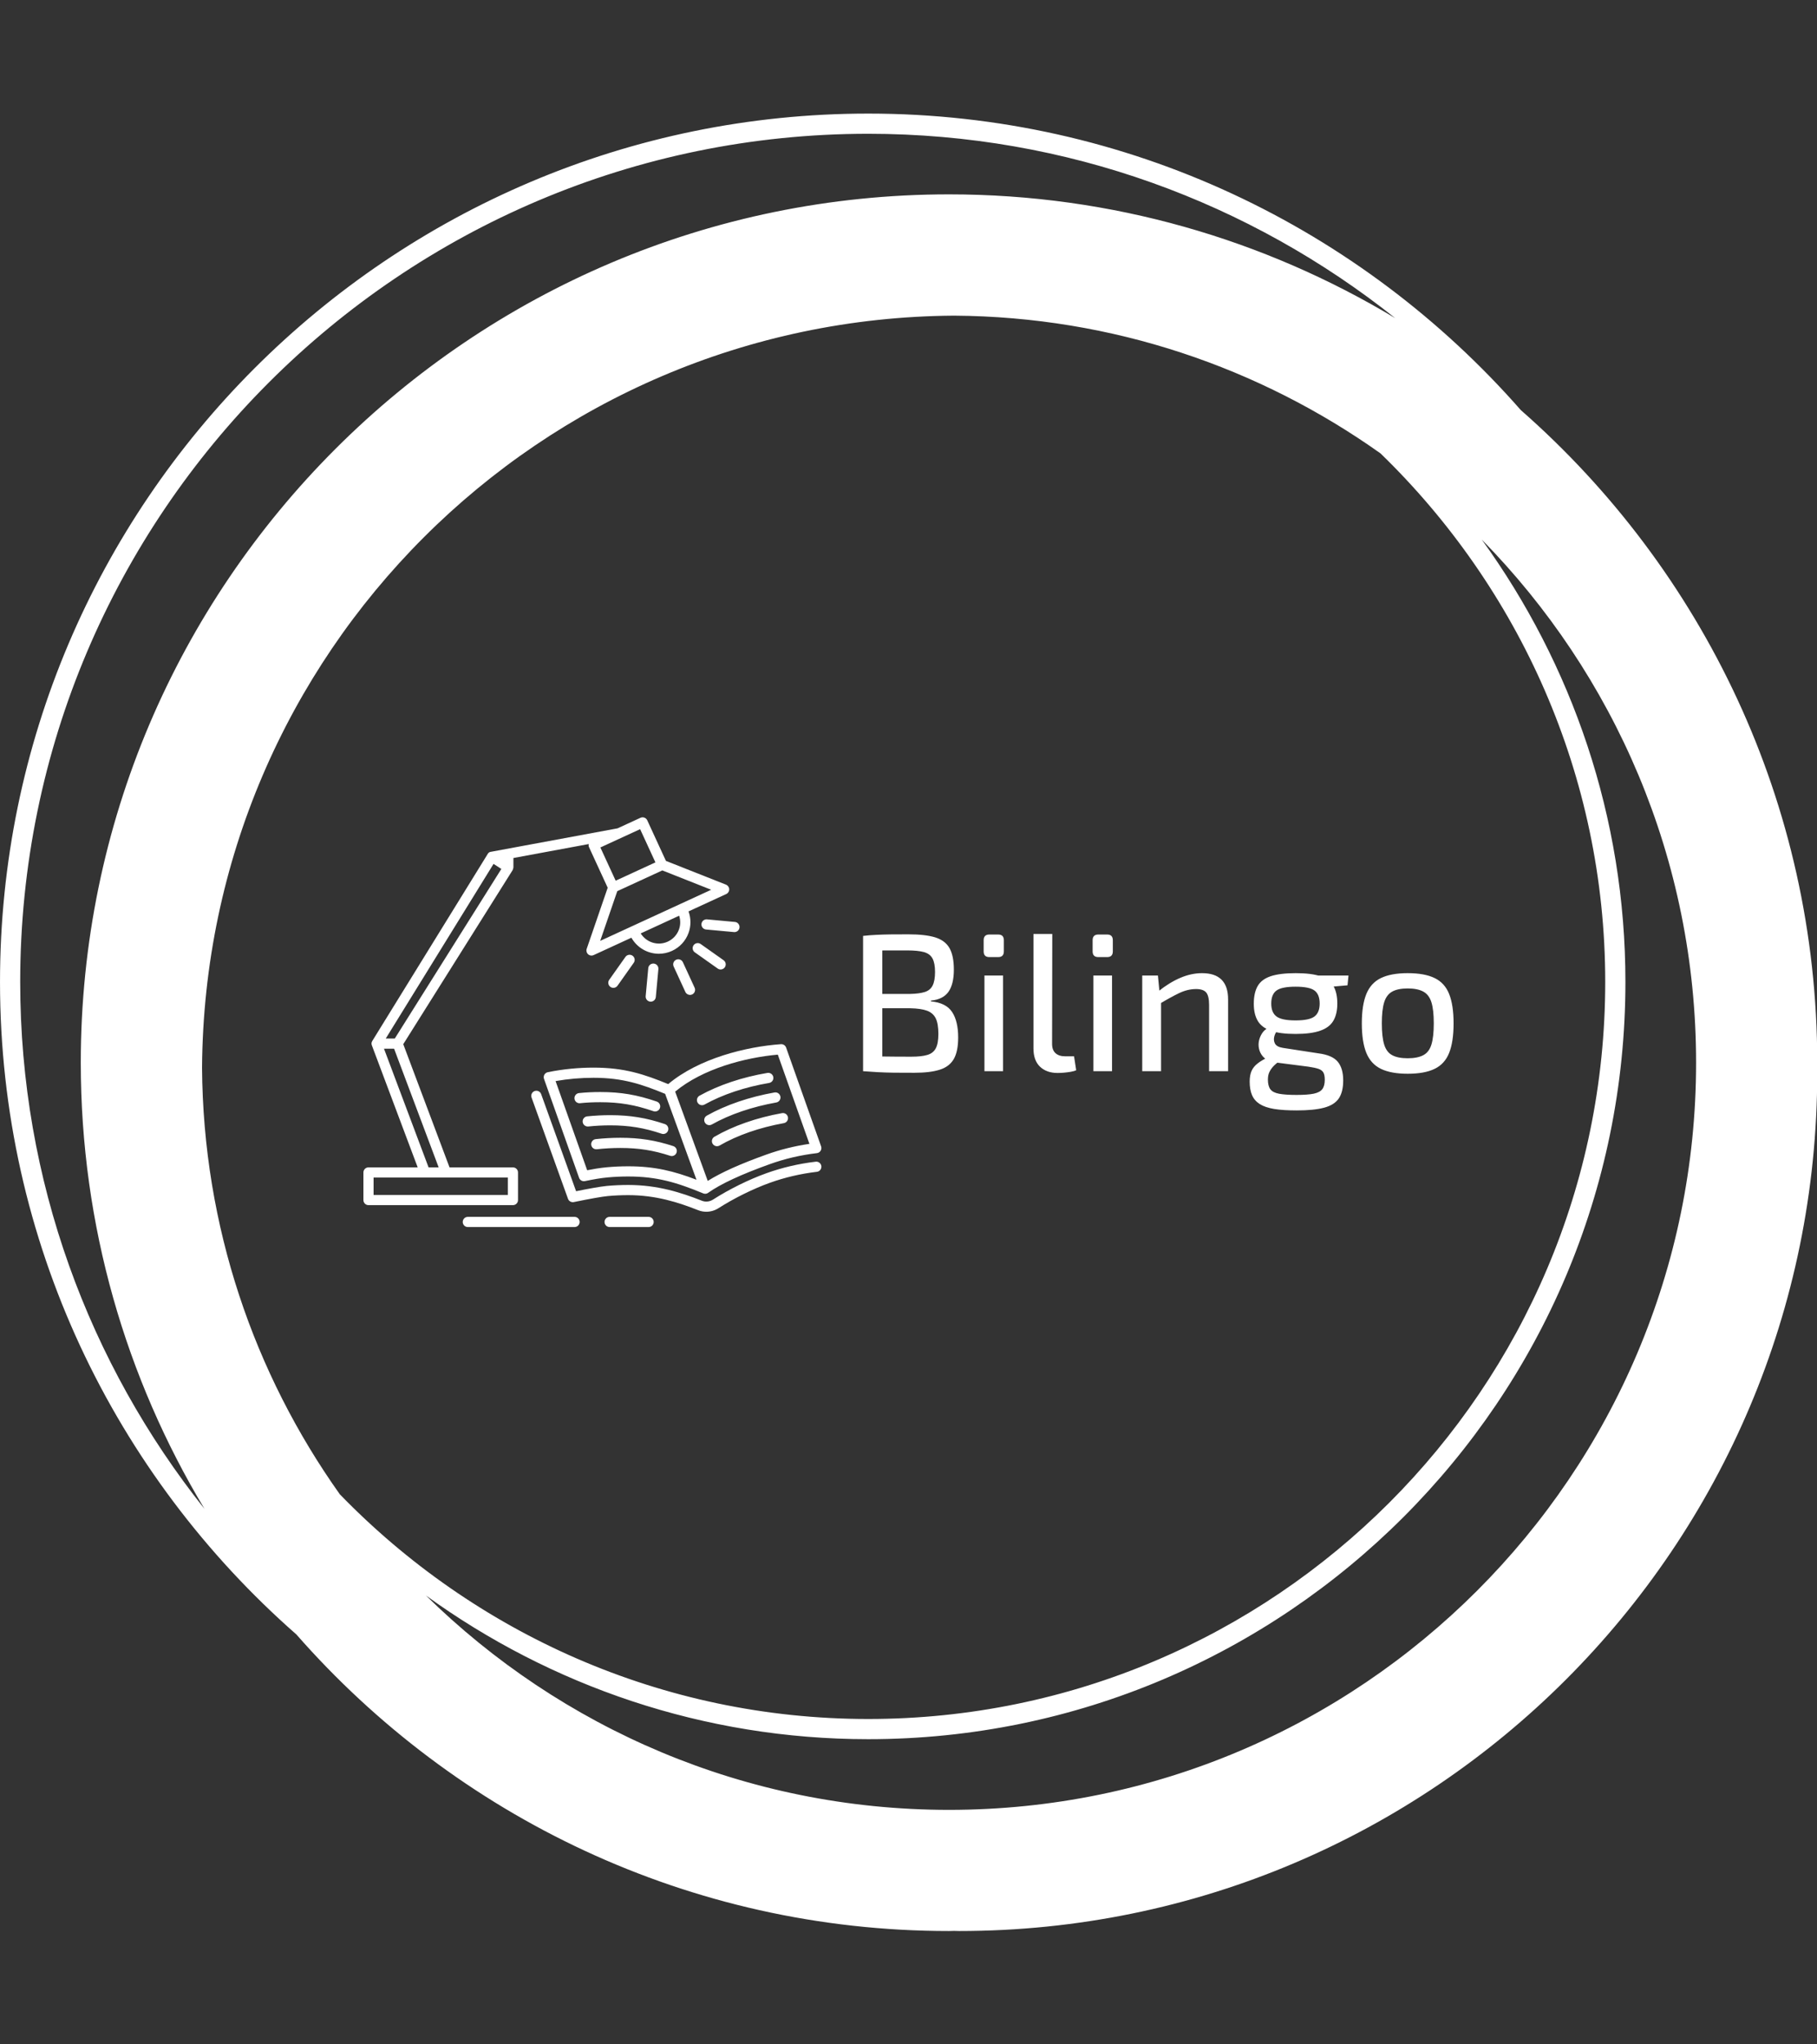 <svg xmlns="http://www.w3.org/2000/svg" version="1.1" xmlnsXlink="http://www.w3.org/1999/xlink" xmlnsSvgjs="http://svgjs.dev/svgjs" width="2000" height="2250" viewBox="0 0 2000 2250"><rect x="0" y="0" width="2000" height="2250" fill="#333333" stroke="none"/><g transform="matrix(1,0,0,1,0.001,0)"><svg viewBox="0 0 320 360" data-background-color="#ffffff" preserveAspectRatio="xMidYMid meet" height="2250" width="2000" xmlns="http://www.w3.org/2000/svg" xmlnsXlink="http://www.w3.org/1999/xlink"><g id="tight-bounds" transform="matrix(1,0,0,1,-0,0)"><svg viewBox="0 0 320 360" height="360" width="320"><g><svg></svg></g><g><svg viewBox="0 0 320 360" height="360" width="320"><g><path transform="translate(-17.778,2.222) scale(3.556,3.556)" d="M95 52c0-12.871-5.692-24.431-14.682-32.318-7.887-8.99-19.447-14.682-32.318-14.682-23.71 0-43 19.29-43 43 0 12.868 5.69 24.426 14.677 32.313 7.887 8.993 19.449 14.687 32.323 14.687 0.084 0 0.166-0.006 0.25-0.006 0.084 0 0.166 0.006 0.25 0.006 23.472 0 42.5-19.028 42.5-42.5 0-0.084-0.006-0.166-0.006-0.25 0-0.084 0.006-0.166 0.006-0.25zM21.828 73.371c-4.245-5.978-6.77-13.259-6.822-21.121 0.135-20.511 16.732-37.109 37.244-37.244 7.862 0.052 15.144 2.577 21.121 6.822 6.853 6.645 11.129 15.93 11.129 26.172 0 20.126-16.374 36.5-36.5 36.5-10.242 0-19.527-4.276-26.172-11.129zM6 48c0-23.159 18.841-42 42-42 9.858 0 18.926 3.422 26.1 9.13-6.463-3.888-14.024-6.13-22.1-6.13-23.71 0-43 19.29-43 43 0 8.074 2.241 15.633 6.127 22.095-5.706-7.172-9.127-16.239-9.127-26.095zM52 89c-10.08 0-19.227-4.055-25.905-10.615 6.174 4.469 13.743 7.115 21.905 7.115 20.678 0 37.5-16.822 37.5-37.5 0-8.162-2.646-15.731-7.115-21.905 6.56 6.678 10.615 15.825 10.615 25.905 0 20.402-16.598 37-37 37z" fill="#ffffff" fill-rule="nonzero" stroke="none" stroke-width="1" stroke-linecap="butt" stroke-linejoin="miter" stroke-miterlimit="10" stroke-dasharray="" stroke-dashoffset="0" font-family="none" font-weight="none" font-size="none" text-anchor="none" style="mix-blend-mode: normal" data-fill-palette-color="tertiary"></path></g><g transform="matrix(1,0,0,1,64,143.924)"><svg viewBox="0 0 192 72.152" height="72.152" width="192"><g><svg viewBox="0 0 192 72.152" height="72.152" width="192"><g><svg viewBox="0 0 354.452 133.201" height="72.152" width="192"><g transform="matrix(1,0,0,1,162.452,37.915)"><svg viewBox="0 0 192 57.371" height="57.371" width="192"><g id="textblocktransform"><svg viewBox="0 0 192 57.371" height="57.371" width="192" id="textblock"><g><svg viewBox="0 0 192 57.371" height="57.371" width="192"><g transform="matrix(1,0,0,1,0,0)"><svg width="192" viewBox="4.2 -35 150.59 45" height="57.371" data-palette-color="#e53e3e"><path d="M15.75-34.9L15.75-34.9Q20.05-34.9 22.58-34.13 25.1-33.35 26.23-31.4 27.35-29.45 27.35-25.9L27.35-25.9Q27.35-22.2 25.98-20.25 24.6-18.3 21.5-18L21.5-18 21.5-17.8Q25.35-17.45 26.9-15.1 28.45-12.75 28.45-8.6L28.45-8.6Q28.45-5.05 27.33-3.1 26.2-1.15 23.75-0.38 21.3 0.4 17.3 0.4L17.3 0.4Q14.25 0.4 12.08 0.38 9.9 0.35 8.05 0.25 6.2 0.15 4.2 0L4.2 0 4.9-3.85Q6-3.8 9.15-3.75 12.3-3.7 16.5-3.7L16.5-3.7Q19.1-3.7 20.6-4.15 22.1-4.6 22.75-5.85 23.4-7.1 23.4-9.5L23.4-9.5Q23.4-12.1 22.73-13.48 22.05-14.85 20.5-15.43 18.95-16 16.2-16.05L16.2-16.05 4.85-16.05 4.85-19.7 16.15-19.7Q18.55-19.75 19.95-20.2 21.35-20.65 21.95-21.88 22.55-23.1 22.55-25.3L22.55-25.3Q22.55-27.55 21.9-28.75 21.25-29.95 19.7-30.38 18.15-30.8 15.5-30.8L15.5-30.8Q13-30.8 11-30.8 9-30.8 7.5-30.78 6-30.75 4.9-30.65L4.9-30.65 4.2-34.5Q6-34.7 7.63-34.77 9.25-34.85 11.18-34.88 13.1-34.9 15.75-34.9ZM4.2-34.5L9.1-34.5 9.1 0 4.2 0 4.2-34.5ZM35.15-24.4L39.9-24.4 39.9 0 35.15 0 35.15-24.4ZM36.4-34.85L38.65-34.85Q40.1-34.85 40.1-33.4L40.1-33.4 40.1-30.55Q40.1-29.1 38.65-29.1L38.65-29.1 36.4-29.1Q34.95-29.1 34.95-30.55L34.95-30.55 34.95-33.4Q34.95-34.85 36.4-34.85L36.4-34.85ZM47.65-35L52.45-35 52.4-6.95Q52.4-5.4 53.27-4.6 54.15-3.8 55.7-3.8L55.7-3.8 58-3.8 58.55-0.25Q58.05 0 57.17 0.15 56.3 0.3 55.37 0.38 54.45 0.45 53.8 0.45L53.8 0.45Q51 0.45 49.32-1.15 47.65-2.75 47.65-5.8L47.65-5.8 47.65-35ZM62.94-24.4L67.69-24.4 67.69 0 62.94 0 62.94-24.4ZM64.19-34.85L66.44-34.85Q67.89-34.85 67.89-33.4L67.89-33.4 67.89-30.55Q67.89-29.1 66.44-29.1L66.44-29.1 64.19-29.1Q62.74-29.1 62.74-30.55L62.74-30.55 62.74-33.4Q62.74-34.85 64.19-34.85L64.19-34.85ZM90.64-25L90.64-25Q97.29-25 97.29-18.3L97.29-18.3 97.29 0 92.44 0 92.44-16.9Q92.44-19.2 91.69-20.08 90.94-20.95 89.14-20.95L89.14-20.95Q86.99-20.95 84.84-19.93 82.69-18.9 79.69-17.1L79.69-17.1 79.49-20.35Q82.29-22.6 85.09-23.8 87.89-25 90.64-25ZM75.39-24.4L79.39-24.4 79.84-19.7 80.19-19 80.19 0 75.39 0 75.39-24.4ZM114.54-25L114.54-25Q118.49-25 120.81-24.23 123.14-23.45 124.14-21.73 125.14-20 125.14-17.25L125.14-17.25Q125.14-14.6 124.14-12.88 123.14-11.15 120.79-10.33 118.44-9.5 114.49-9.5L114.49-9.5Q110.49-9.5 108.16-10.33 105.84-11.15 104.84-12.85 103.84-14.55 103.84-17.2L103.84-17.2Q103.84-20 104.84-21.73 105.84-23.45 108.19-24.23 110.54-25 114.54-25ZM114.49-21.55L114.49-21.55Q110.99-21.55 109.64-20.58 108.29-19.6 108.29-17.25L108.29-17.25Q108.29-14.95 109.64-13.95 110.99-12.95 114.49-12.95L114.49-12.95Q117.99-12.95 119.31-13.95 120.64-14.95 120.64-17.25L120.64-17.25Q120.64-19.6 119.31-20.58 117.99-21.55 114.49-21.55ZM119.69-24.4L127.99-24.4 127.74-21.9 121.44-21.35 119.69-24.4ZM107.54-11.05L107.54-11.05 110.19-10.7Q109.39-10 109.09-8.95 108.79-7.9 109.24-7.05 109.69-6.2 111.24-5.95L111.24-5.95 120.34-4.55Q123.84-4.1 125.24-2.43 126.64-0.75 126.64 2.35L126.64 2.35Q126.64 5.3 125.51 6.95 124.39 8.6 121.79 9.3 119.19 10 114.79 10L114.79 10Q111.34 10 109.04 9.63 106.74 9.25 105.36 8.38 103.99 7.5 103.39 6.1 102.79 4.7 102.79 2.65L102.79 2.65Q102.79 1.05 103.26-0.05 103.74-1.15 104.84-2 105.94-2.85 107.69-3.65L107.69-3.65 110.84-5.2 112.94-4.45 110.54-2.7Q109.49-1.95 108.81-1.23 108.14-0.5 107.79 0.28 107.44 1.05 107.44 2.15L107.44 2.15Q107.44 3.75 108.06 4.6 108.69 5.45 110.29 5.75 111.89 6.05 114.74 6.05L114.74 6.05Q117.59 6.05 119.14 5.73 120.69 5.4 121.31 4.58 121.94 3.75 121.94 2.2L121.94 2.2Q121.94 1 121.61 0.38 121.29-0.25 120.39-0.58 119.49-0.9 117.79-1.15L117.79-1.15 109.24-2.25Q107.59-2.45 106.64-3.28 105.69-4.1 105.31-5.23 104.94-6.35 105.11-7.48 105.29-8.6 105.91-9.6 106.54-10.6 107.54-11.05ZM143.09-25L143.09-25Q147.39-25 149.96-23.75 152.54-22.5 153.66-19.68 154.79-16.85 154.79-12.2L154.79-12.2Q154.79-7.5 153.66-4.67 152.54-1.85 149.96-0.6 147.39 0.65 143.09 0.65L143.09 0.65Q138.84 0.65 136.26-0.6 133.69-1.85 132.54-4.67 131.39-7.5 131.39-12.2L131.39-12.2Q131.39-16.85 132.54-19.68 133.69-22.5 136.26-23.75 138.84-25 143.09-25ZM143.09-21.1L143.09-21.1Q140.59-21.1 139.14-20.3 137.69-19.5 137.09-17.57 136.49-15.65 136.49-12.2L136.49-12.2Q136.49-8.75 137.09-6.8 137.69-4.85 139.14-4.08 140.59-3.3 143.09-3.3L143.09-3.3Q145.59-3.3 147.06-4.08 148.54-4.85 149.14-6.8 149.74-8.75 149.74-12.2L149.74-12.2Q149.74-15.65 149.14-17.57 148.54-19.5 147.06-20.3 145.59-21.1 143.09-21.1Z" opacity="1" transform="matrix(1,0,0,1,0,0)" fill="#ffffff" class="wordmark-text-0" data-fill-palette-color="primary" id="text-0"></path></svg></g></svg></g></svg></g></svg></g><g><svg viewBox="0 0 148.908 133.201" height="133.201" width="148.908"><g><svg xmlns="http://www.w3.org/2000/svg" xmlnsXlink="http://www.w3.org/1999/xlink" version="1.1" x="0" y="0" viewBox="5.493 9.132 90 80.507" enable-background="new 0 0 100 100" xmlSpace="preserve" height="133.201" width="148.908" class="icon-icon-0" data-fill-palette-color="accent" id="icon-0"><path d="M69.673 44.032c-0.379 0-0.741-0.216-0.909-0.582l-2.305-5.007c-0.231-0.501-0.012-1.095 0.49-1.326 0.504-0.232 1.097-0.011 1.326 0.49l2.305 5.007c0.231 0.501 0.012 1.095-0.49 1.326C69.954 44.003 69.812 44.032 69.673 44.032zM76.51 38.607c0.319-0.451 0.212-1.075-0.239-1.394l-4.5-3.184c-0.45-0.319-1.074-0.211-1.394 0.239-0.319 0.451-0.212 1.075 0.239 1.394l4.5 3.184c0.175 0.124 0.377 0.184 0.576 0.184C76.006 39.03 76.314 38.883 76.51 38.607zM79.402 30.779c0.051-0.55-0.354-1.037-0.904-1.088l-5.488-0.507c-0.558-0.047-1.037 0.354-1.088 0.903-0.051 0.55 0.354 1.037 0.904 1.088l5.488 0.507c0.031 0.003 0.063 0.004 0.093 0.004C78.918 31.687 79.354 31.298 79.402 30.779zM55.431 42.218l3.184-4.5c0.319-0.451 0.212-1.075-0.239-1.394-0.45-0.32-1.074-0.211-1.394 0.239l-3.184 4.5c-0.319 0.451-0.212 1.075 0.239 1.394 0.175 0.124 0.377 0.184 0.576 0.184C54.927 42.641 55.235 42.494 55.431 42.218zM62.953 44.446l0.507-5.489c0.051-0.55-0.354-1.037-0.904-1.087-0.558-0.05-1.037 0.354-1.088 0.904l-0.507 5.489c-0.051 0.55 0.354 1.037 0.904 1.087 0.031 0.003 0.063 0.004 0.093 0.004C62.469 45.354 62.905 44.965 62.953 44.446zM77.378 23.269c0.011 0.4-0.218 0.768-0.582 0.936l-7.413 3.413c0.502 1.378 0.504 2.874-0.01 4.265-0.574 1.555-1.722 2.794-3.231 3.489-0.839 0.386-1.72 0.569-2.588 0.569-2.184 0-4.271-1.168-5.398-3.153l-7.421 3.417c-0.134 0.062-0.276 0.092-0.418 0.092-0.243 0-0.483-0.088-0.671-0.258-0.297-0.269-0.405-0.688-0.274-1.067l4.126-12.005-3.674-7.98c-0.091-0.197-0.094-0.403-0.057-0.601l-14.797 2.74v1.851c0 0.036-0.089 0.424-0.15 0.523-0.003 0.009-21.496 34.207-21.496 34.207l9.093 24.208h12.456c0.553 0 1 0.447 1 1v5.421c0 0.553-0.447 1-1 1H6.493c-0.553 0-1-0.447-1-1v-5.421c0-0.553 0.447-1 1-1h9.668L7.158 53.945c-0.008-0.022-0.085-0.222-0.07-0.428 0.014-0.193 0.12-0.391 0.156-0.449 0.021-0.034 22.659-36.706 22.659-36.706 0.078-0.125 0.096-0.187 0.256-0.31 0.155-0.12 0.409-0.147 0.413-0.148l24.719-4.578c0.028-0.005 0.111-0.022 0.139-0.024l4.512-2.078c0.241-0.11 0.516-0.122 0.765-0.03s0.451 0.279 0.562 0.52l3.674 7.98 11.804 4.671C77.118 22.514 77.366 22.869 77.378 23.269zM33.874 79.914H7.493v3.421h26.381V79.914zM11.522 54.594H9.538l8.76 23.32h1.983L11.522 54.594zM32.6 19.278l-1.532-0.994L9.887 52.594h1.775L32.6 19.278zM52.059 15.057l3.006 6.527 7.812-3.596L59.87 11.46 52.059 15.057zM67.543 28.465l-7.558 3.48c1.105 1.774 3.372 2.507 5.32 1.61 1.023-0.472 1.803-1.312 2.191-2.366C67.825 30.302 67.826 29.354 67.543 28.465zM73.836 23.366l-9.604-3.8-8.851 4.075-3.357 9.769L73.836 23.366z" fill="#ffffff" data-fill-palette-color="accent"></path><path d="M72.87 86.633c-0.536 0-1.072-0.099-1.578-0.298-3.911-1.54-8.286-2.965-13.763-2.965-1.346 0-2.692 0.061-4.003 0.18-1.136 0.107-3.511 0.528-6.685 1.183-0.485 0.1-0.974-0.173-1.144-0.641l-7.159-19.896c-0.187-0.52 0.083-1.093 0.603-1.28 0.521-0.187 1.092 0.084 1.28 0.603L47.287 82.6c2.152-0.435 4.688-0.911 6.054-1.041 1.375-0.125 2.783-0.188 4.188-0.188 5.811 0 10.4 1.491 14.496 3.104 0.703 0.276 1.517 0.188 2.177-0.235 3.142-2.017 7.052-3.948 10.459-5.168 3.089-1.112 6.357-1.878 9.715-2.275 0.538-0.07 1.045 0.327 1.11 0.876 0.064 0.548-0.327 1.045-0.876 1.11-3.206 0.38-6.326 1.11-9.273 2.171-3.226 1.155-7.078 3.059-10.055 4.97C74.55 86.392 73.709 86.633 72.87 86.633zM95.343 74.65c-0.161 0.258-0.43 0.429-0.732 0.465-3.206 0.38-6.326 1.11-9.273 2.171-5.613 2.01-9.685 3.903-12.104 5.63-0.173 0.122-0.376 0.186-0.581 0.186-0.129 0-0.259-0.025-0.382-0.076-5.213-2.154-9.106-3.321-14.74-3.321-1.346 0-2.692 0.061-4.003 0.18-1.529 0.146-2.765 0.369-4.508 0.729-0.491 0.098-0.978-0.175-1.145-0.646l-6.892-19.44c-0.097-0.272-0.07-0.574 0.072-0.826s0.388-0.431 0.671-0.488c2.943-0.597 5.97-0.899 8.997-0.899 6.096 0 10.003 1.329 14.665 3.237 6.012-5.047 15.323-7.361 22.155-7.842 0.444-0.033 0.863 0.239 1.013 0.663l6.88 19.417C95.537 74.074 95.503 74.392 95.343 74.65zM57.529 77.704c5.181 0 8.949 0.926 13.417 2.643l-6.158-16.879c-4.518-1.854-8.267-3.156-14.066-3.156-2.506 0-5.012 0.217-7.465 0.646l6.211 17.522c1.197-0.237 2.432-0.45 3.871-0.588C54.716 77.768 56.124 77.704 57.529 77.704zM93.139 73.293l-6.212-17.53c-6.403 0.566-14.743 2.748-20.17 7.265l6.401 17.545c2.613-1.638 6.385-3.336 11.503-5.168C87.369 74.43 90.216 73.721 93.139 73.293zM72.519 65.574c3.573-1.979 7.966-3.448 12.702-4.248 0.545-0.092 0.912-0.608 0.82-1.152-0.093-0.544-0.608-0.91-1.152-0.82-4.958 0.837-9.57 2.383-13.339 4.471-0.483 0.268-0.658 0.877-0.391 1.359 0.183 0.33 0.524 0.516 0.876 0.516C72.199 65.699 72.365 65.659 72.519 65.574zM63.762 66.256c0.18-0.521-0.097-1.091-0.619-1.271-3.857-1.332-7.072-1.875-11.096-1.875-1.488 0-2.856 0.067-4.184 0.206-0.55 0.057-0.948 0.549-0.891 1.098 0.056 0.549 0.543 0.951 1.098 0.891 1.258-0.131 2.559-0.194 3.977-0.194 3.785 0 6.811 0.512 10.443 1.766 0.107 0.037 0.218 0.055 0.326 0.055C63.231 66.93 63.619 66.67 63.762 66.256zM73.955 69.491c3.528-1.984 7.911-3.48 12.674-4.327 0.544-0.097 0.906-0.615 0.81-1.159-0.096-0.543-0.615-0.906-1.159-0.81-4.981 0.885-9.582 2.459-13.305 4.552-0.481 0.271-0.652 0.881-0.382 1.362 0.184 0.326 0.523 0.51 0.873 0.51C73.632 69.619 73.8 69.578 73.955 69.491zM65.364 70.676c0.177-0.522-0.104-1.091-0.627-1.268-3.631-1.229-6.84-1.753-10.73-1.753-1.496 0-3.021 0.079-4.533 0.234-0.55 0.057-0.949 0.548-0.893 1.098 0.058 0.549 0.539 0.937 1.098 0.893 1.444-0.149 2.9-0.225 4.328-0.225 3.66 0 6.677 0.493 10.09 1.647 0.106 0.036 0.214 0.053 0.32 0.053C64.834 71.355 65.224 71.093 65.364 70.676zM75.476 73.625c3.496-2.021 7.865-3.544 12.636-4.401 0.544-0.098 0.905-0.618 0.808-1.161-0.098-0.544-0.619-0.907-1.161-0.808-4.996 0.898-9.59 2.502-13.284 4.64-0.478 0.276-0.642 0.888-0.364 1.366 0.185 0.32 0.521 0.499 0.866 0.499C75.146 73.76 75.317 73.717 75.476 73.625zM67.034 75.001c0.172-0.524-0.114-1.09-0.639-1.262-3.505-1.149-6.615-1.64-10.401-1.64-1.599 0-3.229 0.09-4.849 0.266-0.549 0.06-0.945 0.554-0.886 1.103 0.06 0.548 0.544 0.941 1.103 0.886 1.547-0.169 3.105-0.254 4.632-0.254 3.562 0 6.486 0.461 9.778 1.54 0.104 0.034 0.208 0.05 0.312 0.05C66.505 75.689 66.896 75.422 67.034 75.001z" fill="#ffffff" data-fill-palette-color="accent"></path><path d="M46.985 89.639H26.013c-0.553 0-1-0.447-1-1s0.447-1 1-1h20.973c0.553 0 1 0.447 1 1S47.538 89.639 46.985 89.639zM62.536 88.639c0-0.553-0.447-1-1-1h-7.659c-0.553 0-1 0.447-1 1s0.447 1 1 1h7.659C62.089 89.639 62.536 89.191 62.536 88.639z" fill="#ffffff" data-fill-palette-color="accent"></path></svg></g></svg></g></svg></g></svg></g></svg></g></svg></g><defs></defs></svg><rect width="320" height="360" fill="none" stroke="none" visibility="hidden"></rect></g></svg></g></svg>
